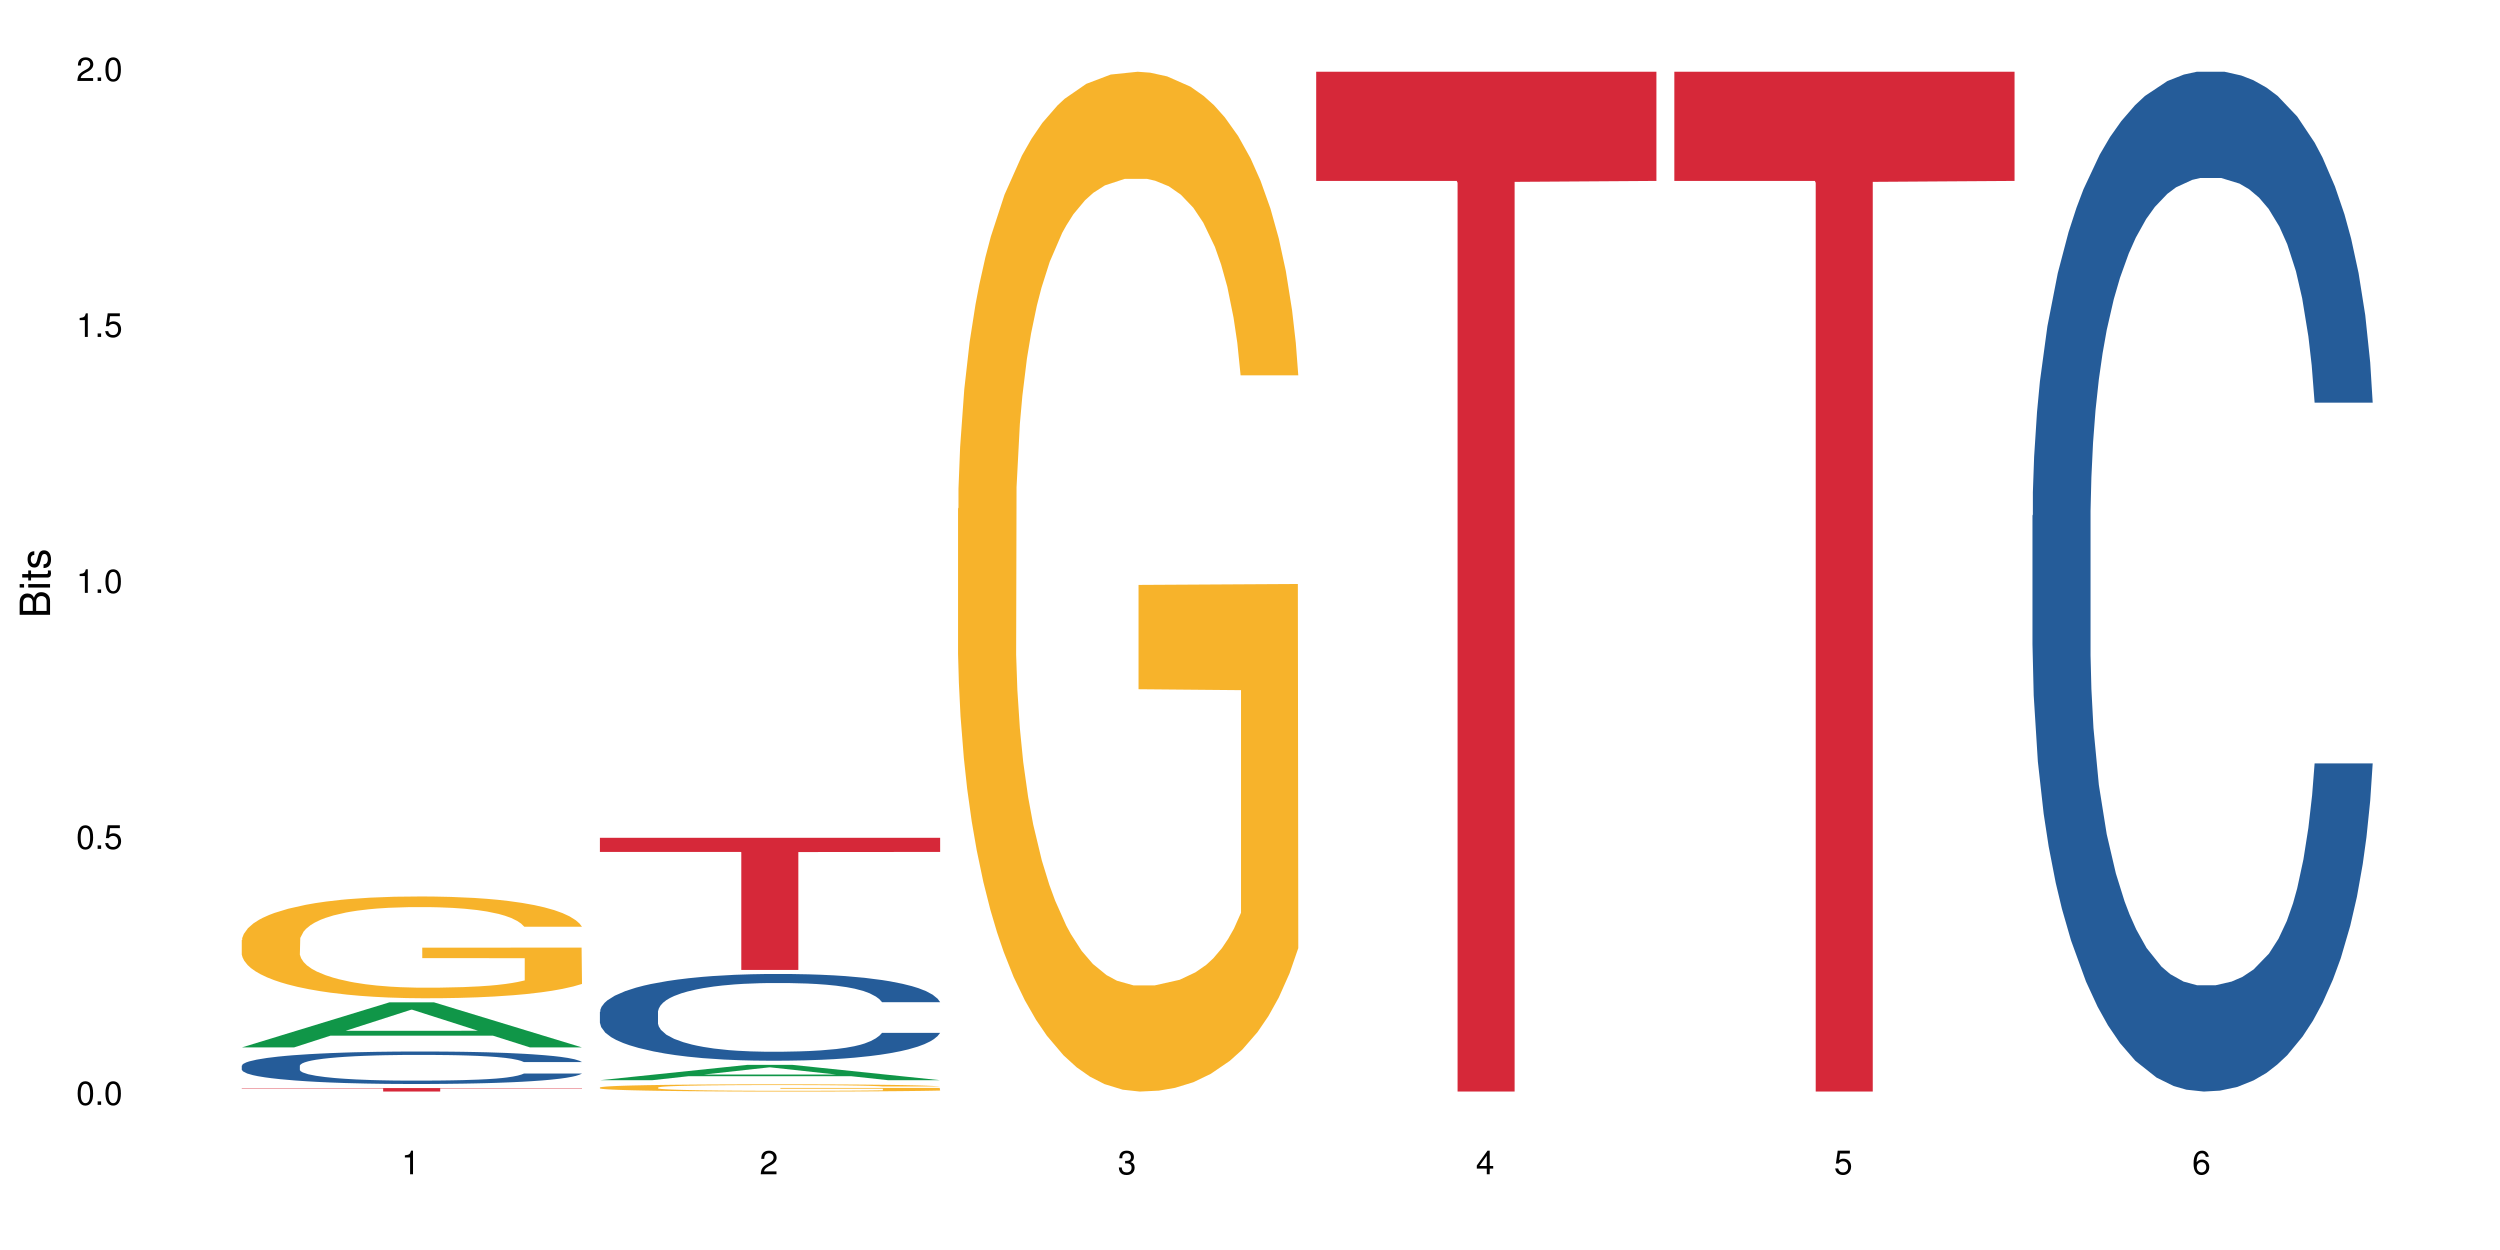 <?xml version="1.0" encoding="UTF-8"?>
<svg xmlns="http://www.w3.org/2000/svg" xmlns:xlink="http://www.w3.org/1999/xlink" width="720pt" height="360pt" viewBox="0 0 720 360" version="1.1">
<defs>
<g>
<symbol overflow="visible" id="glyph0-0">
<path style="stroke:none;" d=""/>
</symbol>
<symbol overflow="visible" id="glyph0-1">
<path style="stroke:none;" d="M 2.641 -6.797 C 2 -6.797 1.422 -6.531 1.078 -6.047 C 0.641 -5.453 0.406 -4.547 0.406 -3.297 C 0.406 -1 1.188 0.219 2.641 0.219 C 4.078 0.219 4.859 -1 4.859 -3.234 C 4.859 -4.562 4.656 -5.438 4.203 -6.047 C 3.844 -6.531 3.281 -6.797 2.641 -6.797 Z M 2.641 -6.047 C 3.547 -6.047 4 -5.125 4 -3.312 C 4 -1.375 3.562 -0.484 2.625 -0.484 C 1.734 -0.484 1.281 -1.422 1.281 -3.281 C 1.281 -5.141 1.734 -6.047 2.641 -6.047 Z M 2.641 -6.047 "/>
</symbol>
<symbol overflow="visible" id="glyph0-2">
<path style="stroke:none;" d="M 1.828 -1 L 0.828 -1 L 0.828 0 L 1.828 0 Z M 1.828 -1 "/>
</symbol>
<symbol overflow="visible" id="glyph0-3">
<path style="stroke:none;" d="M 4.562 -6.797 L 1.062 -6.797 L 0.547 -3.094 L 1.328 -3.094 C 1.719 -3.562 2.047 -3.734 2.578 -3.734 C 3.484 -3.734 4.062 -3.109 4.062 -2.094 C 4.062 -1.125 3.484 -0.531 2.578 -0.531 C 1.828 -0.531 1.375 -0.906 1.188 -1.672 L 0.328 -1.672 C 0.453 -1.109 0.547 -0.844 0.75 -0.594 C 1.125 -0.078 1.828 0.219 2.594 0.219 C 3.969 0.219 4.922 -0.781 4.922 -2.219 C 4.922 -3.562 4.031 -4.484 2.719 -4.484 C 2.25 -4.484 1.859 -4.359 1.469 -4.062 L 1.734 -5.969 L 4.562 -5.969 Z M 4.562 -6.797 "/>
</symbol>
<symbol overflow="visible" id="glyph0-4">
<path style="stroke:none;" d="M 2.484 -4.844 L 2.484 0 L 3.328 0 L 3.328 -6.797 L 2.766 -6.797 C 2.469 -5.75 2.281 -5.609 0.984 -5.453 L 0.984 -4.844 Z M 2.484 -4.844 "/>
</symbol>
<symbol overflow="visible" id="glyph0-5">
<path style="stroke:none;" d="M 4.859 -0.828 L 1.281 -0.828 C 1.359 -1.391 1.672 -1.75 2.5 -2.234 L 3.469 -2.75 C 4.406 -3.266 4.906 -3.969 4.906 -4.812 C 4.906 -5.375 4.672 -5.906 4.266 -6.266 C 3.859 -6.625 3.375 -6.797 2.719 -6.797 C 1.859 -6.797 1.219 -6.5 0.844 -5.922 C 0.609 -5.562 0.5 -5.125 0.484 -4.438 L 1.328 -4.438 C 1.359 -4.906 1.406 -5.188 1.531 -5.406 C 1.75 -5.812 2.188 -6.062 2.703 -6.062 C 3.469 -6.062 4.031 -5.516 4.031 -4.781 C 4.031 -4.25 3.719 -3.797 3.125 -3.438 L 2.234 -2.938 C 0.812 -2.141 0.406 -1.5 0.328 0 L 4.859 0 Z M 4.859 -0.828 "/>
</symbol>
<symbol overflow="visible" id="glyph0-6">
<path style="stroke:none;" d="M 2.125 -3.125 L 2.578 -3.125 C 3.516 -3.125 3.984 -2.703 3.984 -1.891 C 3.984 -1.031 3.469 -0.531 2.578 -0.531 C 1.656 -0.531 1.203 -0.984 1.156 -1.969 L 0.312 -1.969 C 0.344 -1.422 0.438 -1.078 0.609 -0.766 C 0.953 -0.109 1.625 0.219 2.547 0.219 C 3.953 0.219 4.859 -0.609 4.859 -1.906 C 4.859 -2.766 4.516 -3.25 3.703 -3.516 C 4.344 -3.766 4.656 -4.25 4.656 -4.938 C 4.656 -6.109 3.875 -6.797 2.578 -6.797 C 1.203 -6.797 0.484 -6.047 0.453 -4.609 L 1.297 -4.609 C 1.312 -5.016 1.344 -5.25 1.453 -5.453 C 1.641 -5.828 2.062 -6.062 2.594 -6.062 C 3.344 -6.062 3.797 -5.625 3.797 -4.906 C 3.797 -4.422 3.609 -4.141 3.25 -3.984 C 3.016 -3.891 2.719 -3.844 2.125 -3.844 Z M 2.125 -3.125 "/>
</symbol>
<symbol overflow="visible" id="glyph0-7">
<path style="stroke:none;" d="M 3.141 -1.625 L 3.141 0 L 3.984 0 L 3.984 -1.625 L 4.984 -1.625 L 4.984 -2.391 L 3.984 -2.391 L 3.984 -6.797 L 3.359 -6.797 L 0.266 -2.516 L 0.266 -1.625 Z M 3.141 -2.391 L 1 -2.391 L 3.141 -5.359 Z M 3.141 -2.391 "/>
</symbol>
<symbol overflow="visible" id="glyph0-8">
<path style="stroke:none;" d="M 4.781 -5.031 C 4.609 -6.141 3.891 -6.797 2.844 -6.797 C 2.094 -6.797 1.422 -6.438 1.031 -5.828 C 0.609 -5.172 0.406 -4.344 0.406 -3.094 C 0.406 -1.953 0.578 -1.234 0.984 -0.625 C 1.359 -0.078 1.953 0.219 2.703 0.219 C 3.984 0.219 4.922 -0.734 4.922 -2.078 C 4.922 -3.344 4.062 -4.234 2.844 -4.234 C 2.172 -4.234 1.641 -3.969 1.281 -3.469 C 1.281 -5.125 1.828 -6.047 2.797 -6.047 C 3.391 -6.047 3.797 -5.672 3.938 -5.031 Z M 2.734 -3.484 C 3.547 -3.484 4.062 -2.922 4.062 -2 C 4.062 -1.156 3.484 -0.531 2.703 -0.531 C 1.922 -0.531 1.328 -1.188 1.328 -2.047 C 1.328 -2.891 1.906 -3.484 2.734 -3.484 Z M 2.734 -3.484 "/>
</symbol>
<symbol overflow="visible" id="glyph1-0">
<path style="stroke:none;" d=""/>
</symbol>
<symbol overflow="visible" id="glyph1-1">
<path style="stroke:none;" d="M 0 -0.953 L 0 -4.891 C 0 -5.719 -0.234 -6.344 -0.734 -6.797 C -1.188 -7.234 -1.812 -7.469 -2.5 -7.469 C -3.547 -7.469 -4.188 -7 -4.625 -5.875 C -4.984 -6.672 -5.641 -7.094 -6.531 -7.094 C -7.156 -7.094 -7.734 -6.859 -8.141 -6.391 C -8.562 -5.938 -8.75 -5.344 -8.75 -4.5 L -8.75 -0.953 Z M -4.984 -2.062 L -7.766 -2.062 L -7.766 -4.219 C -7.766 -4.844 -7.688 -5.203 -7.453 -5.5 C -7.219 -5.812 -6.859 -5.969 -6.375 -5.969 C -5.906 -5.969 -5.531 -5.812 -5.297 -5.5 C -5.062 -5.203 -4.984 -4.844 -4.984 -4.219 Z M -0.984 -2.062 L -4 -2.062 L -4 -4.781 C -4 -5.328 -3.859 -5.688 -3.578 -5.953 C -3.297 -6.219 -2.922 -6.359 -2.484 -6.359 C -2.062 -6.359 -1.688 -6.219 -1.406 -5.953 C -1.109 -5.688 -0.984 -5.328 -0.984 -4.781 Z M -0.984 -2.062 "/>
</symbol>
<symbol overflow="visible" id="glyph1-2">
<path style="stroke:none;" d="M -6.281 -1.797 L -6.281 -0.797 L 0 -0.797 L 0 -1.797 Z M -8.75 -1.797 L -8.75 -0.797 L -7.484 -0.797 L -7.484 -1.797 Z M -8.75 -1.797 "/>
</symbol>
<symbol overflow="visible" id="glyph1-3">
<path style="stroke:none;" d="M -6.281 -3.047 L -6.281 -2.016 L -8.016 -2.016 L -8.016 -1.016 L -6.281 -1.016 L -6.281 -0.172 L -5.469 -0.172 L -5.469 -1.016 L -0.719 -1.016 C -0.078 -1.016 0.281 -1.453 0.281 -2.234 C 0.281 -2.469 0.25 -2.719 0.188 -3.047 L -0.641 -3.047 C -0.609 -2.922 -0.594 -2.766 -0.594 -2.562 C -0.594 -2.141 -0.719 -2.016 -1.156 -2.016 L -5.469 -2.016 L -5.469 -3.047 Z M -6.281 -3.047 "/>
</symbol>
<symbol overflow="visible" id="glyph1-4">
<path style="stroke:none;" d="M -4.531 -5.25 C -5.766 -5.25 -6.469 -4.422 -6.469 -2.969 C -6.469 -1.516 -5.719 -0.562 -4.547 -0.562 C -3.562 -0.562 -3.094 -1.062 -2.734 -2.562 L -2.516 -3.484 C -2.344 -4.188 -2.094 -4.469 -1.625 -4.469 C -1.047 -4.469 -0.641 -3.875 -0.641 -3 C -0.641 -2.453 -0.797 -2 -1.062 -1.75 C -1.25 -1.594 -1.422 -1.531 -1.875 -1.469 L -1.875 -0.406 C -0.422 -0.453 0.281 -1.266 0.281 -2.922 C 0.281 -4.5 -0.5 -5.516 -1.719 -5.516 C -2.656 -5.516 -3.172 -4.984 -3.469 -3.734 L -3.703 -2.766 C -3.891 -1.953 -4.156 -1.609 -4.594 -1.609 C -5.172 -1.609 -5.547 -2.125 -5.547 -2.938 C -5.547 -3.75 -5.203 -4.172 -4.531 -4.203 Z M -4.531 -5.25 "/>
</symbol>
</g>
</defs>
<g id="surface13113">
<rect x="0" y="0" width="720" height="360" style="fill:rgb(100%,100%,100%);fill-opacity:1;stroke:none;"/>
<path style=" stroke:none;fill-rule:nonzero;fill:rgb(6.275%,58.824%,28.235%);fill-opacity:1;" d="M 69.629 301.648 L 69.734 301.637 L 112.133 288.68 L 125.008 288.68 L 167.617 301.66 L 152.645 301.66 L 141.969 298.273 L 95.172 298.273 L 84.703 301.648 L 69.629 301.648 L 99.676 296.871 L 137.676 296.859 L 118.727 290.801 L 118.52 290.789 L 118.309 290.824 L 99.57 296.859 L 99.676 296.871 Z M 69.629 301.648 "/>
<path style=" stroke:none;fill-rule:nonzero;fill:rgb(14.51%,36.078%,60%);fill-opacity:1;" d="M 69.629 306.91 L 69.75 306.902 L 69.75 306.695 L 70.105 306.371 L 70.945 305.961 L 71.781 305.68 L 73.93 305.176 L 76.918 304.688 L 80.027 304.312 L 82.297 304.09 L 84.328 303.918 L 88.988 303.602 L 91.977 303.441 L 95.203 303.293 L 99.145 303.148 L 102.012 303.062 L 108.465 302.926 L 113.246 302.867 L 116.949 302.84 L 124.957 302.84 L 129.734 302.875 L 133.203 302.918 L 137.023 302.988 L 140.25 303.062 L 145.867 303.25 L 150.887 303.492 L 153.156 303.629 L 156.742 303.895 L 159.492 304.148 L 161.402 304.371 L 163.555 304.688 L 165.465 305.07 L 166.898 305.508 L 167.617 305.875 L 150.887 305.875 L 150.051 305.535 L 149.094 305.27 L 147.301 304.918 L 145.508 304.672 L 143 304.422 L 140.73 304.262 L 137.621 304.098 L 134.875 303.996 L 132.008 303.918 L 129.258 303.867 L 124 303.816 L 117.906 303.816 L 115.637 303.832 L 110.977 303.902 L 108.465 303.961 L 104.879 304.082 L 102.371 304.191 L 99.383 304.363 L 97.352 304.508 L 94.844 304.73 L 93.051 304.926 L 91.02 305.207 L 89.824 305.422 L 88.75 305.66 L 87.793 305.945 L 87.074 306.242 L 86.598 306.559 L 86.359 306.867 L 86.359 308.191 L 86.598 308.5 L 87.195 308.859 L 88.75 309.379 L 91.02 309.832 L 93.648 310.191 L 96.156 310.449 L 97.59 310.566 L 99.504 310.703 L 102.492 310.875 L 106.793 311.047 L 109.301 311.113 L 113.125 311.184 L 117.07 311.219 L 122.328 311.219 L 126.988 311.184 L 130.094 311.141 L 133.32 311.074 L 137.742 310.926 L 140.492 310.789 L 142.879 310.629 L 144.672 310.465 L 145.867 310.328 L 147.66 310.062 L 149.094 309.773 L 150.168 309.473 L 150.887 309.184 L 167.617 309.184 L 166.898 309.523 L 165.824 309.859 L 164.75 310.105 L 163.074 310.406 L 161.164 310.672 L 158.414 310.969 L 156.145 311.168 L 153.156 311.379 L 150.41 311.543 L 147.422 311.688 L 143 311.859 L 140.133 311.945 L 137.023 312.02 L 133.32 312.09 L 128.66 312.148 L 123.641 312.184 L 118.98 312.191 L 113.961 312.176 L 110.258 312.141 L 105.359 312.062 L 99.266 311.91 L 94.844 311.746 L 91.379 311.586 L 88.391 311.414 L 85.043 311.184 L 80.742 310.809 L 78.113 310.516 L 76.32 310.277 L 74.289 309.945 L 72.855 309.645 L 71.184 309.168 L 69.988 308.559 L 69.629 308.09 Z M 69.629 306.91 "/>
<path style=" stroke:none;fill-rule:nonzero;fill:rgb(96.863%,70.196%,16.863%);fill-opacity:1;" d="M 69.629 270.738 L 69.75 270.711 L 69.75 270.176 L 70.227 268.969 L 71.422 267.309 L 72.977 265.945 L 74.648 264.875 L 75.723 264.312 L 77.516 263.508 L 79.07 262.918 L 83.012 261.715 L 88.031 260.59 L 90.781 260.105 L 93.887 259.652 L 98.309 259.141 L 100.34 258.957 L 106.555 258.527 L 113.605 258.258 L 121.371 258.18 L 124.957 258.207 L 129.855 258.312 L 136.547 258.605 L 140.371 258.875 L 143.359 259.141 L 146.465 259.492 L 150.289 260.027 L 153.875 260.668 L 156.742 261.312 L 159.609 262.113 L 162 262.973 L 164.031 263.91 L 165.824 265.035 L 166.898 265.973 L 167.617 266.906 L 151.008 266.906 L 150.051 265.973 L 148.977 265.246 L 147.184 264.363 L 145.391 263.723 L 143.598 263.211 L 140.25 262.516 L 137.383 262.09 L 133.801 261.715 L 130.332 261.473 L 126.391 261.312 L 124 261.258 L 117.668 261.258 L 111.93 261.445 L 108.586 261.66 L 106.195 261.875 L 102.848 262.277 L 100.816 262.598 L 99.621 262.812 L 96.039 263.641 L 93.648 264.391 L 92.332 264.898 L 90.66 265.703 L 89.465 266.426 L 88.152 267.496 L 87.434 268.301 L 86.477 270.121 L 86.359 274.941 L 86.719 275.961 L 87.434 277.059 L 88.391 278.02 L 89.824 279.039 L 91.258 279.816 L 93.77 280.859 L 95.918 281.555 L 97.59 282.012 L 100.816 282.734 L 102.133 282.977 L 105.238 283.457 L 108.465 283.832 L 112.41 284.152 L 115.395 284.312 L 120.176 284.449 L 126.27 284.449 L 133.441 284.285 L 137.98 284.074 L 141.09 283.859 L 143.121 283.672 L 145.629 283.375 L 147.422 283.109 L 149.094 282.812 L 151.125 282.359 L 151.125 275.961 L 121.609 275.934 L 121.609 272.934 L 167.496 272.906 L 167.617 283.375 L 165.105 284.098 L 162 284.797 L 159.012 285.332 L 155.906 285.785 L 151.484 286.297 L 147.898 286.617 L 142.402 286.992 L 137.383 287.234 L 132.125 287.395 L 127.465 287.473 L 121.969 287.5 L 117.07 287.445 L 111.812 287.285 L 107.629 287.07 L 103.805 286.805 L 99.98 286.457 L 95.203 285.895 L 92.094 285.438 L 88.867 284.875 L 85.641 284.207 L 82.773 283.484 L 80.863 282.922 L 78.949 282.277 L 76.918 281.477 L 75.008 280.566 L 73.574 279.734 L 72.258 278.797 L 71.301 277.914 L 70.348 276.707 L 69.867 275.746 L 69.629 274.914 Z M 69.629 270.738 "/>
<path style=" stroke:none;fill-rule:nonzero;fill:rgb(83.922%,15.686%,22.353%);fill-opacity:1;" d="M 69.629 313.371 L 167.617 313.371 L 167.617 313.477 L 126.777 313.48 L 126.777 314.371 L 110.348 314.371 L 110.348 313.48 L 110.109 313.477 L 69.629 313.477 Z M 69.629 313.371 "/>
<path style=" stroke:none;fill-rule:nonzero;fill:rgb(6.275%,58.824%,28.235%);fill-opacity:1;" d="M 172.773 311.098 L 172.879 311.094 L 215.277 306.676 L 228.152 306.676 L 270.762 311.102 L 255.789 311.102 L 245.113 309.945 L 198.316 309.945 L 187.848 311.098 L 172.773 311.098 L 202.82 309.469 L 240.82 309.465 L 221.871 307.398 L 221.664 307.395 L 221.453 307.406 L 202.715 309.465 L 202.82 309.469 Z M 172.773 311.098 "/>
<path style=" stroke:none;fill-rule:nonzero;fill:rgb(14.51%,36.078%,60%);fill-opacity:1;" d="M 172.773 291.387 L 172.895 291.363 L 172.895 290.816 L 173.25 289.949 L 174.09 288.852 L 174.926 288.098 L 177.074 286.75 L 180.062 285.449 L 183.168 284.445 L 185.441 283.852 L 187.473 283.395 L 192.133 282.551 L 195.121 282.117 L 198.344 281.727 L 202.289 281.34 L 205.156 281.113 L 211.609 280.746 L 216.391 280.586 L 220.094 280.52 L 228.102 280.52 L 232.879 280.609 L 236.344 280.723 L 240.168 280.906 L 243.395 281.113 L 249.012 281.613 L 254.031 282.254 L 256.301 282.617 L 259.887 283.328 L 262.633 284.012 L 264.547 284.605 L 266.699 285.449 L 268.609 286.477 L 270.043 287.641 L 270.762 288.625 L 254.031 288.625 L 253.195 287.711 L 252.238 287.004 L 250.445 286.066 L 248.652 285.402 L 246.145 284.742 L 243.875 284.309 L 240.766 283.875 L 238.02 283.602 L 235.152 283.395 L 232.402 283.258 L 227.145 283.121 L 221.051 283.121 L 218.781 283.168 L 214.121 283.348 L 211.609 283.508 L 208.023 283.828 L 205.516 284.125 L 202.527 284.582 L 200.496 284.969 L 197.988 285.562 L 196.195 286.09 L 194.164 286.844 L 192.969 287.414 L 191.895 288.051 L 190.938 288.805 L 190.219 289.605 L 189.742 290.449 L 189.504 291.273 L 189.504 294.812 L 189.742 295.633 L 190.34 296.59 L 191.895 297.984 L 194.164 299.195 L 196.793 300.152 L 199.301 300.84 L 200.734 301.156 L 202.648 301.523 L 205.637 301.98 L 209.938 302.438 L 212.445 302.617 L 216.27 302.801 L 220.215 302.895 L 225.473 302.895 L 230.133 302.801 L 233.238 302.688 L 236.465 302.504 L 240.887 302.117 L 243.637 301.75 L 246.023 301.316 L 247.816 300.883 L 249.012 300.52 L 250.805 299.812 L 252.238 299.035 L 253.312 298.234 L 254.031 297.461 L 270.762 297.461 L 270.043 298.371 L 268.969 299.262 L 267.891 299.926 L 266.219 300.723 L 264.309 301.434 L 261.559 302.23 L 259.289 302.758 L 256.301 303.328 L 253.555 303.762 L 250.566 304.148 L 246.145 304.605 L 243.277 304.832 L 240.168 305.039 L 236.465 305.223 L 231.805 305.383 L 226.785 305.473 L 222.125 305.496 L 217.105 305.449 L 213.402 305.359 L 208.504 305.152 L 202.41 304.742 L 197.988 304.309 L 194.523 303.875 L 191.535 303.418 L 188.188 302.801 L 183.887 301.797 L 181.258 301.02 L 179.465 300.383 L 177.434 299.492 L 176 298.691 L 174.328 297.414 L 173.133 295.793 L 172.773 294.535 Z M 172.773 291.387 "/>
<path style=" stroke:none;fill-rule:nonzero;fill:rgb(96.863%,70.196%,16.863%);fill-opacity:1;" d="M 172.773 313.176 L 172.895 313.176 L 172.895 313.137 L 173.371 313.051 L 174.566 312.93 L 176.121 312.836 L 177.793 312.758 L 178.867 312.719 L 180.66 312.66 L 182.215 312.617 L 186.156 312.531 L 191.176 312.453 L 193.926 312.418 L 197.031 312.387 L 201.453 312.348 L 203.484 312.336 L 209.699 312.305 L 216.75 312.285 L 224.516 312.281 L 228.102 312.281 L 233 312.289 L 239.691 312.312 L 243.516 312.332 L 246.504 312.348 L 249.609 312.375 L 253.434 312.414 L 257.02 312.457 L 259.887 312.504 L 262.754 312.562 L 265.145 312.621 L 267.176 312.688 L 268.969 312.77 L 270.043 312.836 L 270.762 312.902 L 254.152 312.902 L 253.195 312.836 L 252.117 312.785 L 250.328 312.723 L 248.535 312.676 L 246.742 312.641 L 243.395 312.59 L 240.527 312.559 L 236.941 312.531 L 233.477 312.516 L 229.535 312.504 L 227.145 312.5 L 220.812 312.5 L 215.074 312.512 L 211.73 312.527 L 209.34 312.543 L 205.992 312.574 L 203.961 312.594 L 202.766 312.609 L 199.184 312.672 L 196.793 312.723 L 195.477 312.758 L 193.805 312.816 L 192.609 312.867 L 191.297 312.945 L 190.578 313.004 L 189.621 313.133 L 189.504 313.477 L 189.863 313.547 L 190.578 313.625 L 191.535 313.695 L 192.969 313.766 L 194.402 313.824 L 196.91 313.898 L 199.062 313.945 L 200.734 313.98 L 203.961 314.031 L 205.277 314.047 L 208.383 314.082 L 211.609 314.109 L 215.555 314.133 L 218.539 314.145 L 223.32 314.152 L 229.414 314.152 L 236.586 314.141 L 241.125 314.125 L 244.23 314.109 L 246.266 314.098 L 248.773 314.078 L 250.566 314.059 L 252.238 314.035 L 254.27 314.004 L 254.27 313.547 L 224.754 313.547 L 224.754 313.332 L 270.641 313.332 L 270.762 314.078 L 268.25 314.129 L 265.145 314.18 L 262.156 314.215 L 259.051 314.25 L 254.629 314.285 L 251.043 314.309 L 245.547 314.336 L 240.527 314.352 L 235.27 314.363 L 230.609 314.367 L 225.113 314.371 L 220.215 314.367 L 214.957 314.355 L 210.773 314.34 L 206.949 314.32 L 203.125 314.297 L 198.344 314.258 L 195.238 314.223 L 192.012 314.184 L 188.785 314.137 L 185.918 314.086 L 184.008 314.043 L 182.094 314 L 180.062 313.941 L 178.152 313.875 L 176.719 313.816 L 175.402 313.75 L 174.445 313.688 L 173.492 313.602 L 173.012 313.531 L 172.773 313.473 Z M 172.773 313.176 "/>
<path style=" stroke:none;fill-rule:nonzero;fill:rgb(83.922%,15.686%,22.353%);fill-opacity:1;" d="M 172.773 241.281 L 270.762 241.281 L 270.762 245.355 L 229.922 245.391 L 229.922 279.34 L 213.492 279.34 L 213.492 245.426 L 213.254 245.355 L 172.773 245.355 Z M 172.773 241.281 "/>
<path style=" stroke:none;fill-rule:nonzero;fill:rgb(96.863%,70.196%,16.863%);fill-opacity:1;" d="M 275.918 146.461 L 276.039 146.191 L 276.039 140.828 L 276.516 128.758 L 277.711 112.129 L 279.262 98.449 L 280.938 87.719 L 282.012 82.086 L 283.805 74.039 L 285.359 68.141 L 289.301 56.07 L 294.32 44.805 L 297.07 39.977 L 300.176 35.414 L 304.598 30.32 L 306.629 28.441 L 312.844 24.148 L 319.891 21.469 L 327.66 20.664 L 331.246 20.93 L 336.145 22.004 L 342.836 24.953 L 346.66 27.637 L 349.648 30.32 L 352.754 33.805 L 356.578 39.172 L 360.164 45.609 L 363.031 52.047 L 365.898 60.094 L 368.289 68.676 L 370.32 78.062 L 372.113 89.328 L 373.188 98.715 L 373.906 108.105 L 357.293 108.105 L 356.34 98.715 L 355.262 91.477 L 353.473 82.625 L 351.68 76.188 L 349.887 71.09 L 346.539 64.117 L 343.672 59.824 L 340.086 56.07 L 336.621 53.656 L 332.68 52.047 L 330.289 51.508 L 323.957 51.508 L 318.219 53.387 L 314.875 55.531 L 312.484 57.68 L 309.137 61.703 L 307.105 64.922 L 305.91 67.066 L 302.328 75.383 L 299.938 82.891 L 298.621 87.988 L 296.949 96.035 L 295.754 103.277 L 294.441 114.004 L 293.723 122.051 L 292.766 140.293 L 292.648 188.574 L 293.004 198.766 L 293.723 209.762 L 294.68 219.418 L 296.113 229.609 L 297.547 237.391 L 300.055 247.852 L 302.207 254.824 L 303.879 259.383 L 307.105 266.625 L 308.422 269.039 L 311.527 273.867 L 314.754 277.625 L 318.699 280.844 L 321.684 282.453 L 326.465 283.793 L 332.559 283.793 L 339.73 282.184 L 344.27 280.039 L 347.375 277.891 L 349.406 276.016 L 351.918 273.062 L 353.711 270.383 L 355.383 267.43 L 357.414 262.871 L 357.414 198.766 L 327.898 198.496 L 327.898 168.457 L 373.785 168.188 L 373.906 273.062 L 371.395 280.305 L 368.289 287.281 L 365.301 292.645 L 362.195 297.203 L 357.773 302.301 L 354.188 305.52 L 348.691 309.273 L 343.672 311.688 L 338.414 313.297 L 333.754 314.102 L 328.258 314.371 L 323.359 313.836 L 318.102 312.227 L 313.918 310.078 L 310.094 307.398 L 306.27 303.91 L 301.488 298.277 L 298.383 293.719 L 295.156 288.086 L 291.93 281.379 L 289.062 274.137 L 287.148 268.504 L 285.238 262.066 L 283.207 254.02 L 281.297 244.898 L 279.859 236.586 L 278.547 227.195 L 277.59 218.344 L 276.633 206.277 L 276.156 196.621 L 275.918 188.305 Z M 275.918 146.461 "/>
<path style=" stroke:none;fill-rule:nonzero;fill:rgb(83.922%,15.686%,22.353%);fill-opacity:1;" d="M 379.062 20.664 L 477.047 20.664 L 477.047 52.102 L 436.211 52.379 L 436.211 314.371 L 419.781 314.371 L 419.781 52.652 L 419.543 52.102 L 379.062 52.102 Z M 379.062 20.664 "/>
<path style=" stroke:none;fill-rule:nonzero;fill:rgb(83.922%,15.686%,22.353%);fill-opacity:1;" d="M 482.207 20.664 L 580.191 20.664 L 580.191 52.102 L 539.355 52.379 L 539.355 314.371 L 522.926 314.371 L 522.926 52.652 L 522.688 52.102 L 482.207 52.102 Z M 482.207 20.664 "/>
<path style=" stroke:none;fill-rule:nonzero;fill:rgb(14.51%,36.078%,60%);fill-opacity:1;" d="M 585.352 148.457 L 585.469 148.188 L 585.469 141.742 L 585.828 131.543 L 586.664 118.656 L 587.5 109.797 L 589.652 93.957 L 592.641 78.652 L 595.746 66.84 L 598.016 59.859 L 600.047 54.492 L 604.707 44.559 L 607.695 39.457 L 610.922 34.891 L 614.867 30.328 L 617.734 27.645 L 624.188 23.348 L 628.965 21.469 L 632.672 20.664 L 640.676 20.664 L 645.457 21.738 L 648.922 23.078 L 652.746 25.227 L 655.973 27.645 L 661.59 33.551 L 666.609 41.066 L 668.879 45.363 L 672.461 53.684 L 675.211 61.738 L 677.125 68.719 L 679.273 78.652 L 681.188 90.734 L 682.621 104.426 L 683.336 115.969 L 666.609 115.969 L 665.77 105.23 L 664.816 96.91 L 663.023 85.902 L 661.23 78.117 L 658.723 70.332 L 656.449 65.23 L 653.344 60.129 L 650.594 56.906 L 647.727 54.492 L 644.98 52.879 L 639.723 51.27 L 633.625 51.27 L 631.355 51.805 L 626.695 53.953 L 624.188 55.832 L 620.602 59.59 L 618.094 63.082 L 615.105 68.449 L 613.074 73.016 L 610.562 79.996 L 608.77 86.172 L 606.738 95.031 L 605.547 101.742 L 604.469 109.258 L 603.512 118.117 L 602.797 127.516 L 602.32 137.449 L 602.078 147.113 L 602.078 188.727 L 602.32 198.391 L 602.918 209.668 L 604.469 226.043 L 606.738 240.273 L 609.367 251.547 L 611.879 259.602 L 613.312 263.359 L 615.223 267.656 L 618.211 273.027 L 622.512 278.395 L 625.023 280.543 L 628.848 282.691 L 632.789 283.766 L 638.047 283.766 L 642.707 282.691 L 645.816 281.348 L 649.043 279.199 L 653.465 274.637 L 656.211 270.34 L 658.602 265.242 L 660.395 260.141 L 661.59 255.844 L 663.383 247.52 L 664.816 238.395 L 665.891 228.996 L 666.609 219.867 L 683.336 219.867 L 682.621 230.609 L 681.543 241.078 L 680.469 248.863 L 678.797 258.262 L 676.883 266.582 L 674.137 275.98 L 671.867 282.152 L 668.879 288.867 L 666.129 293.969 L 663.141 298.531 L 658.723 303.898 L 655.852 306.586 L 652.746 309 L 649.043 311.148 L 644.383 313.027 L 639.363 314.102 L 634.703 314.371 L 629.684 313.832 L 625.98 312.762 L 621.078 310.344 L 614.984 305.512 L 610.562 300.41 L 607.098 295.309 L 604.109 289.941 L 600.766 282.691 L 596.465 270.879 L 593.836 261.75 L 592.043 254.234 L 590.012 243.762 L 588.578 234.367 L 586.902 219.332 L 585.707 200.27 L 585.352 185.504 Z M 585.352 148.457 "/>
<g style="fill:rgb(0%,0%,0%);fill-opacity:1;">
  <use xlink:href="#glyph0-1" x="21.957" y="318.198"/>
  <use xlink:href="#glyph0-2" x="27.291" y="318.198"/>
  <use xlink:href="#glyph0-1" x="29.958" y="318.198"/>
</g>
<g style="fill:rgb(0%,0%,0%);fill-opacity:1;">
  <use xlink:href="#glyph0-1" x="21.957" y="244.476"/>
  <use xlink:href="#glyph0-2" x="27.291" y="244.476"/>
  <use xlink:href="#glyph0-3" x="29.958" y="244.476"/>
</g>
<g style="fill:rgb(0%,0%,0%);fill-opacity:1;">
  <use xlink:href="#glyph0-4" x="21.957" y="170.753"/>
  <use xlink:href="#glyph0-2" x="27.291" y="170.753"/>
  <use xlink:href="#glyph0-1" x="29.958" y="170.753"/>
</g>
<g style="fill:rgb(0%,0%,0%);fill-opacity:1;">
  <use xlink:href="#glyph0-4" x="21.957" y="97.034"/>
  <use xlink:href="#glyph0-2" x="27.291" y="97.034"/>
  <use xlink:href="#glyph0-3" x="29.958" y="97.034"/>
</g>
<g style="fill:rgb(0%,0%,0%);fill-opacity:1;">
  <use xlink:href="#glyph0-5" x="21.957" y="23.312"/>
  <use xlink:href="#glyph0-2" x="27.291" y="23.312"/>
  <use xlink:href="#glyph0-1" x="29.958" y="23.312"/>
</g>
<g style="fill:rgb(0%,0%,0%);fill-opacity:1;">
  <use xlink:href="#glyph0-4" x="115.621" y="338.19"/>
</g>
<g style="fill:rgb(0%,0%,0%);fill-opacity:1;">
  <use xlink:href="#glyph0-5" x="218.766" y="338.19"/>
</g>
<g style="fill:rgb(0%,0%,0%);fill-opacity:1;">
  <use xlink:href="#glyph0-6" x="321.91" y="338.19"/>
</g>
<g style="fill:rgb(0%,0%,0%);fill-opacity:1;">
  <use xlink:href="#glyph0-7" x="425.055" y="338.19"/>
</g>
<g style="fill:rgb(0%,0%,0%);fill-opacity:1;">
  <use xlink:href="#glyph0-3" x="528.199" y="338.19"/>
</g>
<g style="fill:rgb(0%,0%,0%);fill-opacity:1;">
  <use xlink:href="#glyph0-8" x="631.344" y="338.19"/>
</g>
<g style="fill:rgb(0%,0%,0%);fill-opacity:1;">
  <use xlink:href="#glyph1-1" x="14.412" y="178.016"/>
  <use xlink:href="#glyph1-2" x="14.412" y="170.012"/>
  <use xlink:href="#glyph1-3" x="14.412" y="167.348"/>
  <use xlink:href="#glyph1-4" x="14.412" y="164.012"/>
</g>
</g>
</svg>
